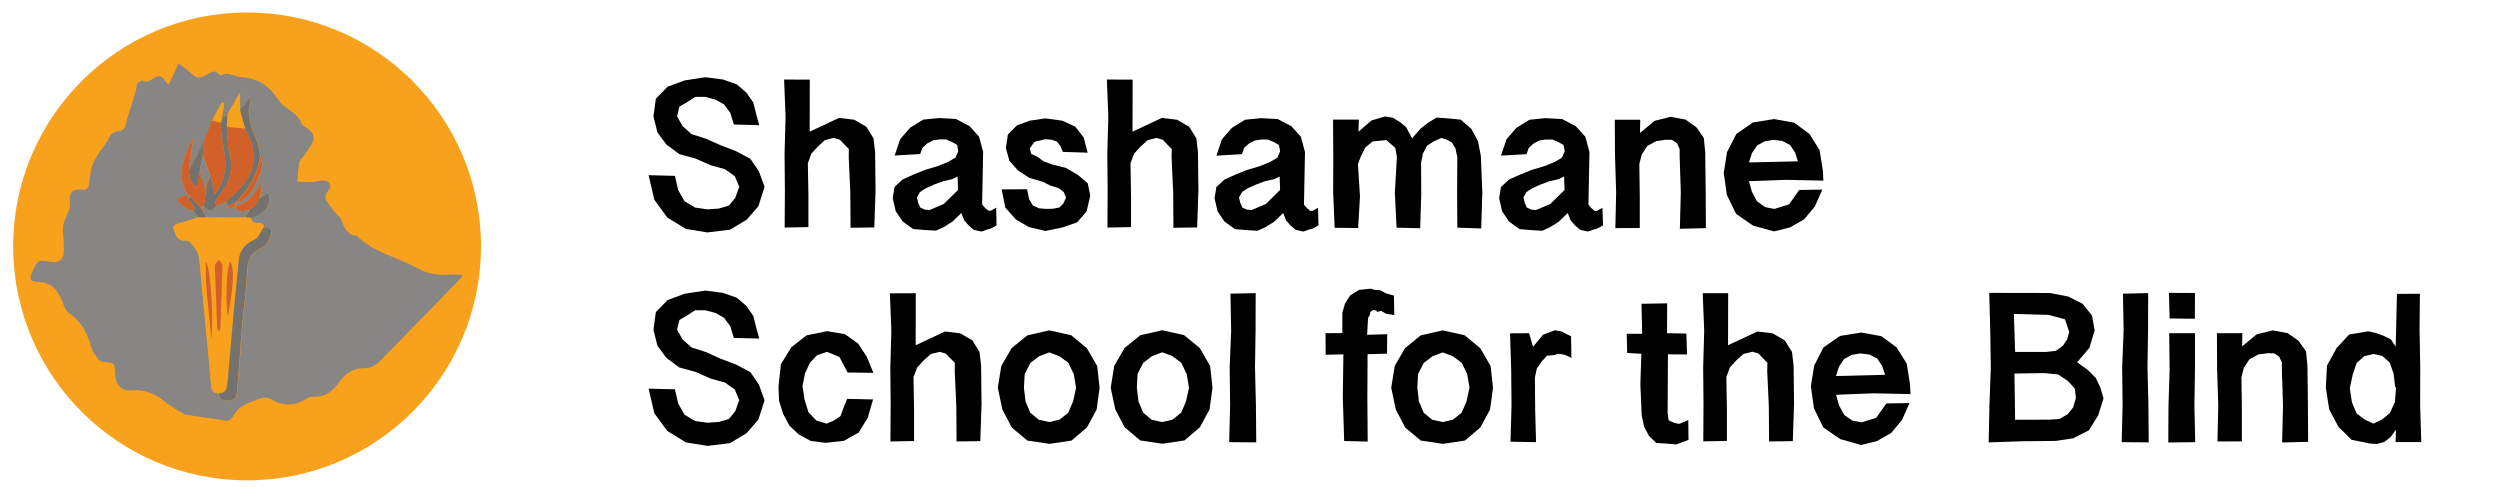 <?xml version="1.0" encoding="utf-8"?>
<!-- Generator: Adobe Illustrator 23.0.4, SVG Export Plug-In . SVG Version: 6.00 Build 0)  -->
<svg version="1.1" id="Ebene_1" xmlns="http://www.w3.org/2000/svg" xmlns:xlink="http://www.w3.org/1999/xlink" x="0px" y="0px"
	 viewBox="0 0 2200.6 428.6" style="enable-background:new 0 0 2200.6 428.6;" xml:space="preserve">
<style type="text/css">
	.st0{display:none;}
	.st1{display:inline;fill:#D98B84;}
	.st2{display:inline;}
	.st3{display:inline;fill:#16010B;}
	.st4{fill:#F8A11D;}
	.st5{fill:#878685;}
	.st6{fill:#74726F;}
	.st7{fill:#D16029;}
</style>
<g class="st0">
	<path class="st1" d="M136.2,297.4l64.9-88c0.1-4.5,0.7-9.9,1.7-11.8c-2.4,1.2-2.8-1.3-4.6-1.7c-2.8-0.5-14,3.3-16.1,2.8
		c-0.4-0.1-0.7-0.2-1-0.3l-50.7,57.2L90.2,351l2.5,3.9c3,2.6,6,5.1,9,6.8c3.4,1.9,12.3,2.1,13.4,1.5c2.2,3.2,12.9,4.4,16.9,4.4
		l-7.9-10.1L136.2,297.4z"/>
	<path class="st1" d="M139.1,118.8c-1.2-0.4-2.7-1.2-3.9-1.3c-1.9-0.3-8,1.4-8.8,1c-1.9-1-0.9-4.2-3.9-4.4
		c-0.8,3.5-7.9,6.1-11.1,5.3c-3.4-0.7-3.5-6.8-7.2-6l0,0c-2.2-0.5-3.6-2.6-4.6-4.6c-2.2,5.9-4.2,12.2-6.9,17.8
		c-1-1.7-3.3-7.1-5.1-7.8c-3.8-1.6-4,3.3-6.7,4c-1.9,0.5-5.8-2.7-8.5-0.5c-4,3.2-1.8,11.9-3.8,16.5c-2,4.7-4.7,15.5-4.9,16.3
		c-1.3,5.9-14.7,13.6-16.6,17.2c-1.9,3.6-4.8,5.3-6,9.2c-0.4,1.1-1.3,6.8-1.8,9s-3,13.2-4,14.1c-1.8-8.9-9.6-1-10,4.7
		c-0.2,2.8-3.8,16-4.3,20.8c-1,8.3,5,21.1-3.5,25.3c-4.2,2.1-13.5-1.3-15.1,1.2c-0.6,0.9-6.3,12.7,2.2,14
		c5.6,0.9,23.8,19.2,25.6,20.8c2.2,2,5.2,10.3,7.7,17L50.2,210L139.1,118.8z"/>
	<path class="st1" d="M280.1,263l-24.1-8.9c-8.6-3.1-17.4-5.8-25.9-9.3l-1.2,48.9l-33.6,55.4c2.7-0.3,5.2-0.9,7.3-3.1
		c2.1-2.3,12.5-9.8,16.1-10.9c5-1.6,25.2,1.3,27.2-2.6c19.6-23.2,40-45.3,60.8-67.1C297.4,265.4,288.8,266.2,280.1,263z"/>
	<path class="st2" d="M144.7,118.3c3.5,0.4,13.2,6.7,15.9,9c3.4,2.9,13.3,15.1,15.9,17.6c2.9,2.8,10.3,12.7,12.3,15
		c3.4,4.1,2.4,5.4-0.2,9.6c-2.4,3.8-6.7,7.8-8.6,11.4c-1.8,3.6-0.6,6.9-0.3,10.6c0.3,4.2-1.5,5.8,1.6,6.8l18-20.3L220,71.8L121.6,0
		l34,101.8l-16.5,16.9c0.5,0.2,0.9,0.3,1.2,0.3C141.8,119.2,143.1,118.2,144.7,118.3z"/>
	<path class="st2" d="M201.5,216.2c0.8,1.4,3,4.1,4.1,5.6c0.6,0.8,2.1,0.2,2.6,1c0.9,1.5,3.6,8.2,4.4,9.1
		c3.5,4.1,10.2,9.9,15.8,12.3c0.6,0.2,1.1,0.5,1.7,0.7l2-77.3l-30.9,41.9C201,212.7,201.1,215.5,201.5,216.2z"/>
	<path class="st2" d="M55.6,336.9c-1.1-3,2.1-9.7,0.8-11.6c-1.1-1.7-9.1-1-9.3-1.1c-1.6-0.7-3.9-4.5-5.5-6.6
		c-0.9-1.2-2.3-4.9-3.8-9.1l-5.1,40.6l107.7,79.5l-47.7-73.8c-4.8-4.1-9.6-8.4-14.6-9.8C68.7,342.6,60.1,348.7,55.6,336.9z"/>
	<path class="st2" d="M176.3,355.4c-6.5,0.1-9.4,1.5-14.4-3.6c-4.5-4.5-20,4.2-23.5,8.3c-1.4,1.6-3.4,6.4-5,7.2
		c-0.2,0.1-0.7,0.1-1.5,0.1l37.5,48l47.4-4.5l-30.5-18.5l-1.4-26.5l10.3-17c-3.1,0.3-6.4,0.1-9.4,1.3
		C183.9,351.3,178.3,355.4,176.3,355.4z"/>
	<path class="st3" d="M130.4,255.6l50.7-57.2c-3.1-1-1.4-2.6-1.6-6.8c-0.2-3.7-1.5-7,0.3-10.6s6.2-7.6,8.6-11.4
		c2.6-4.2,3.7-5.4,0.2-9.6c-2-2.3-9.4-12.2-12.3-15c-2.6-2.5-12.5-14.7-15.9-17.6c-2.6-2.3-12.3-8.6-15.9-9
		c-1.6-0.2-2.9,0.8-4.3,0.7c-0.3,0-0.8-0.2-1.2-0.3l-88.9,91.3l-12.3,98.4c1.6,4.2,2.9,7.9,3.8,9.1c1.6,2.2,4,5.9,5.5,6.6
		c0.1,0.1,8.2-0.6,9.3,1.1c1.2,1.9-2,8.6-0.8,11.6c4.4,11.8,13,5.7,22.4,8.2c5,1.3,9.9,5.6,14.6,9.8l-2.5-3.9L130.4,255.6z"/>
	<path class="st3" d="M230,244.8c-0.6-0.2-1.1-0.5-1.7-0.7c-5.6-2.4-12.3-8.1-15.8-12.3c-0.8-0.9-3.5-7.6-4.4-9.1
		c-0.5-0.8-2-0.2-2.6-1c-1.1-1.5-3.3-4.2-4.1-5.6c-0.4-0.7-0.5-3.5-0.5-6.8l-64.9,88l-12.1,60l7.9,10.1c0.8,0,1.3,0,1.5-0.1
		c1.6-0.7,3.6-5.6,5-7.2c3.5-4.2,19.1-12.8,23.5-8.3c5,5.1,7.9,3.7,14.4,3.6c2-0.1,7.5-4.2,9.5-5c3-1.2,6.3-1,9.4-1.3l33.6-55.4
		L230,244.8z"/>
</g>
<g>
	<path d="M594.1,154.8l2.9,12.6l5.6,9.8l9.2,5.5l10.9,1.6l10-0.7l8.9-2.6l5.6-6.8l3.5-9.8l-3.9-9.3l-8.7-6.2l-12.5-3.4l-13.3-5.9
		l-14.3-3.9l-11.4-8.5l-7.9-10.6l-3.5-14.1l2.1-15.6l10.4-10.6l14.9-5.5l18.2-2.8l15.6,2l12.2,4.3l8.5,7.3l6,8.7l2.5,10l2.7,9.9
		l-22.3-0.6l-3.2-10.3l-5.5-7.4l-7.5-4.2l-9-2.4h-8.9l-7.1,4.6l-6.8,4l-2,8.6l4.9,8.6l7.9,7l12.3,3.9l13.3,5.9l13.7,5.3l12.4,6.6
		l7.5,10.9l5,13.8l-5.4,17l-10.3,11.9l-14.8,8.8l-19.8,2.4l-19-3.1l-16.3-10L576,175.9l-5.1-21.7L594.1,154.8z"/>
	<path d="M712.8,70.1l-0.1,45.8l25.8-12.1l13.4,1.6l10.7,6.2l6.3,10.2l1.4,12.1l0.4,33.4l-1.1,32.9l-20.9,0.3l-0.2-30.7l-1.4-31
		l0.1-7.6l-4.2-4.3l-3.7-3.9l-5.5-1.6l-7.8,2l-6.1,5.6l-5.7,6.2l-3.1,8.5l0.5,28.4v27.8l-20.9,0.4l0.2-32.4l-0.3-32.6l0.9-32.6
		L690.2,70L712.8,70.1z"/>
	<path d="M877.2,198.4l-5.1,2.8l-3.8,1l-2.7,1.1l-2,0.5l-6.5-1.5l-4.5-3.9l-3.9-4.5l-2.5-6.4l-8,7.7l-7.3,4.6l-7.1,3.2l-7.8-0.4
		l-12.2-1l-9.3-6.7l-6.1-9.1l-2.6-11.4l1.6-9.9l7.2-6.6l9.6-4.3l10.4-4.2l10.6-3.1l9.2-3.7l6.7-3.9l2.4-5.6l-1-5.6l-4.7-2.6
		l-5.2-2.2h-5.8l-5.5,0.9l-4.9,2.5L812,130l-2,5.6l-22.5,1.3l4.9-14.4l8.6-10l11.6-7.2l14-1.4l14.8,0.8l12,6.3l8.4,9.3l3.6,13.4
		l-0.9,46.4l2.5,2.8l3,2.6h2.1l4.8-2.7L877.2,198.4z M842.9,155.4l-5.1,2.4l-7.6,1.7l-7.9,2.9l-7.1,3.2l-5.4,3.4l-2.7,4.8l1.2,4.9
		l1.8,4l3.9,1.8l4.1,0.4l12.6-5.3l12.6-12.4L842.9,155.4z"/>
	<path d="M904.1,166.6l1.7,8.6l3.4,5.7l5.6,2.5l6.2,0.5l6.1-0.2l5.5-1.1l3.5-3.6l2.3-5.2l-2.1-4.8l-4.6-3.5l-6.7-1.9l-6.9-3.5
		l-12-3.5l-10.2-6.7l-7.4-8.4l-3.1-11.2l1.8-12l8-8l11.3-4.1l13.7-2l14.6,2l11.6,5.2l7.5,9.6l3.5,13.4l-21.8-0.7l-2.1-5l-3.1-4.1
		l-4.8-1.6l-5.4-0.5l-9.7,2.4l-4,5.7l1.2,4.9l5.4,2.5l5.8,4.2l7.5,2.6l12.1,3.1l10.5,6.2l8.5,7.3l2.2,10.9l-3.2,13.7l-8.3,9.7
		l-13,4.5l-15,3.1l-14.4-3.4l-11.7-6.8l-9.2-10.4l-3.2-16L904.1,166.6z"/>
	<path d="M997,70.1l-0.1,45.8l25.8-12.1l13.4,1.6l10.7,6.2l6.3,10.2l1.4,12.1l0.4,33.4l-1.1,32.9l-20.9,0.3l-0.2-30.7l-1.4-31
		l0.1-7.6l-4.2-4.3l-3.7-3.9l-5.5-1.6l-7.8,2l-6.2,5.6l-5.7,6.2l-3.2,8.5l0.5,28.4v27.8l-20.8,0.4l0.2-32.4l-0.3-32.6l0.9-32.6
		L974.3,70L997,70.1z"/>
	<path d="M1173.4,105.3h22.7l-0.3,10.6l11.5-9.9l12-3.5l6.6,1.1l5.8,3.4l6,4.9l5.3,9.9l7.5-8.7l7.1-5.4l7-4.2l7.6,0.5l13.6,1.3
		l9.4,8.2l5.8,10.8l2.5,12.9l1.3,32l-1,31.9l-21-0.7l-0.2-30.7l0.2-31.4l-1.7-7.8l-3-5.1l-4.5-2.4l-4.8-1.6l-6.5,2.9l-6.2,4l-3.7,7
		l-1.5,8.2l0.1,28.8l-0.9,28.6l-20.8-0.5l-1.5-30.8l1.8-31.4l-1.4-8l-4.5-3.9l-3.4-3l-4,0.4l-8,0.8l-6.5,5.3l-3.7,7.3l-2.8,7.2
		l1.8,28.4l-1.6,28l-20.7-0.2l-1.3-31.1l0.1-31.8L1173.4,105.3z"/>
	<path d="M1411.1,198.4l-5.1,2.8l-3.8,1l-2.7,1.1l-2,0.5l-6.5-1.5l-4.6-3.9l-3.9-4.5l-2.5-6.4l-8,7.7l-7.3,4.6l-7.1,3.3l-7.8-0.4
		l-12.2-1l-9.3-6.7l-6.1-9.1l-2.6-11.4l1.6-9.9l7.2-6.6l9.6-4.3l10.4-4.2l10.6-3.1l9.2-3.7l6.7-3.9l2.4-5.6l-1-5.6l-4.7-2.6
		l-5.2-2.2h-5.8l-5.6,0.9l-4.9,2.5l-4.4,3.9l-2,5.6l-22.5,1.3l4.9-14.4l8.6-10l11.6-7.2l14-1.4l14.8,0.8l12,6.3l8.4,9.3l3.6,13.4
		l-0.9,46.4l2.4,2.8l3,2.6h2.1l4.8-2.7L1411.1,198.4z M1376.8,155.4l-5.2,2.4l-7.6,1.7l-7.9,2.9l-7.1,3.2l-5.3,3.4l-2.7,4.8l1.2,4.9
		l1.8,4l3.9,1.8l4.1,0.4l12.6-5.3l12.6-12.4L1376.8,155.4z"/>
	<path d="M1160.6,198.4l-5.1,2.8l-3.8,1l-2.7,1.1l-2,0.5l-6.5-1.5l-4.6-3.9l-3.9-4.5l-2.5-6.4l-8,7.7l-7.3,4.6l-7.1,3.3l-7.7-0.4
		l-12.3-1l-9.3-6.7l-6.1-9.1l-2.6-11.4l1.6-9.9l7.2-6.6l9.6-4.3l10.4-4.2l10.6-3.1l9.2-3.7l6.7-3.9l2.4-5.6l-1-5.6l-4.7-2.6
		l-5.2-2.2h-5.8l-5.6,0.9l-4.9,2.5l-4.4,3.9l-2,5.6l-22.5,1.3l4.9-14.4l8.7-10l11.6-7.2l14-1.4l14.8,0.8l12,6.3l8.4,9.3l3.6,13.4
		l-0.9,46.4l2.5,2.8l3,2.6h2.1l4.8-2.7L1160.6,198.4z M1126.4,155.4l-5.2,2.4l-7.6,1.7l-7.9,2.9l-7.1,3.2l-5.3,3.4l-2.7,4.8l1.2,4.9
		l1.8,4l3.9,1.8l4.1,0.4l12.6-5.3l12.6-12.4L1126.4,155.4z"/>
	<path d="M1421.4,105.4h22.4l-0.2,11.6l12.8-10.6l14.1-3.6l13.3,2.5l9.5,6.8l6.5,9.4l1.2,12.5l0.4,33.4l0.2,33.4l-22.9,0.6l0.8-32.2
		l-1-31.7v-6.4l-2.4-5.1l-4.4-2.9l-5.3-0.1l-8.5,1.2l-7.9,4.3l-4.9,7.5l-2.1,8.4l0.4,28.3v28l-21.5,0.1l0.7-31.6l-1-31.8
		L1421.4,105.4z"/>
	<path d="M1539.5,159.5l2.6,9.3l4.5,8.4l7.1,5.1l8.1,1.6l13-4l9-12.7l20.3-0.3l-6.6,14.9l-9.5,11.3l-12.4,7.1l-14,3.5l-18.5-5.1
		l-14.9-10.3l-8.2-16.8l-2.7-19.4l2.9-18.2l8.2-16l14.6-10.1l18.6-3l17.7,3.2l13.4,9.8l9,14.4l2.9,18.3l0.4,8.5l-32.7-0.7
		L1539.5,159.5z M1582.6,142l-2.5-7.7l-4.3-6.6l-6.9-3.6l-8.2-1l-7.4,1.3l-6.7,3.7l-4.4,6.6l-2.7,8.3L1582.6,142z"/>
	<path d="M594.1,342.7l2.9,12.6l5.6,9.8l9.2,5.5l10.9,1.5l10-0.7l8.9-2.6l5.6-6.8l3.5-9.8l-3.9-9.3l-8.7-6.2l-12.5-3.4l-13.3-5.9
		l-14.3-3.9l-11.4-8.5l-7.9-10.6l-3.5-14.1l2.1-15.6l10.4-10.6l14.9-5.5l18.2-2.8l15.6,2l12.2,4.3l8.5,7.3l6,8.7l2.5,10l2.7,9.9
		l-22.3-0.5l-3.2-10.4l-5.5-7.4l-7.5-4.2l-9-2.4h-8.9l-7.1,4.6l-6.8,4l-2,8.6l4.9,8.6l7.9,7l12.3,3.9l13.3,6l13.7,5.2l12.4,6.6
		l7.5,10.9l5,13.8l-5.4,17l-10.3,11.9l-14.8,8.9l-19.8,2.4l-19-3.1l-16.3-10L576,363.8l-5.1-21.7L594.1,342.7z"/>
	<path d="M746.1,327.9l-7.2-13.7l-11-4.5l-8.8,3l-6.2,6.7l-4.3,9.2l-2.2,11.1l1.8,12.1l3.4,11l7,7.4l9,2.7l6.4-2.7l5.8-3.9l2.7-7.3
		l3.2-7.9l22.8,0.5l-4.6,16l-8,13.1l-13,7.3l-16,1.8l-13.1-1.6l-10.5-5.6l-8.4-7.9l-5.6-10.5l-3.6-11.7l-0.4-12.5l2.1-19.4l9.2-15
		l13.4-10.4l18.1-3.7l15.7,2.7l11.5,8.2L763,314l5.8,14.2L746.1,327.9z"/>
	<path d="M806.1,258.1l-0.1,45.8l25.8-12.1l13.4,1.6l10.7,6.2l6.3,10.2l1.4,12.1l0.4,33.5l-1.1,32.9l-20.9,0.3l-0.2-30.7l-1.4-31
		l0.1-7.6l-4.3-4.2l-3.7-3.9l-5.5-1.5l-7.8,2l-6.2,5.6l-5.7,6.2l-3.2,8.5l0.5,28.4v27.8l-20.8,0.4l0.2-32.4l-0.3-32.6l0.9-32.6
		l-1.3-32.8L806.1,258.1z"/>
	<path d="M878.3,341.3l3.1-19.2l9.1-15.7l13.8-11.2l19.3-4.4l19.3,4.3l13.8,11.4l9.1,15.7l2.1,19.2l-2.6,19.1l-8.5,15.7l-13.6,11.6
		l-19.4,2.9l-19.5-2.9l-13.7-11.5l-8.3-15.9L878.3,341.3z M901.3,341.3l1.4,12l4.2,10l7.5,6.2l9.2,2l9.1-2.1l7.6-6.1l4.3-10l2.6-12
		l-2-12l-4.8-9.9l-7.8-5.8l-9-3.4l-9,3.4l-7.7,5.9l-4.9,9.8L901.3,341.3z"/>
	<path d="M977.7,341.3l3.1-19.3l9.1-15.7l13.8-11.2l19.3-4.4l19.3,4.3l13.8,11.4l9.1,15.7l2.1,19.2l-2.6,19.1l-8.5,15.7l-13.6,11.6
		l-19.4,2.9l-19.5-2.9L990,376.2l-8.3-15.9L977.7,341.3z M1000.7,341.3l1.4,12l4.2,10l7.5,6.2l9.2,2l9.1-2.1l7.6-6.1l4.3-10l2.6-12
		l-2-12l-4.8-10l-7.8-5.8l-9-3.4l-9,3.4l-7.7,5.9l-5,9.8L1000.7,341.3z"/>
	<path d="M1105.3,258l-0.1,32.9l-0.5,32.6l0.8,32.6l0.3,33.3l-23.8-0.2l0.8-33.1l-0.4-32.6l1.3-32.6l-0.6-32.4L1105.3,258z"/>
	<path d="M1181.6,293.2v-17.8l2.3-8.2l4.5-7.1l7.8-4.9l10.4-1.1l3.5,1.1l4.6,0.2l5.3,2.8l7,2l0.3,17.1l-7.1-1.1l-4.6-2.6l-3.2,1
		l-1.2-1.4l-2.7-0.2l-2.3,1.6l-0.5,2.8l-1.5,2.5l-0.8,14.8l17.7-0.5l-0.2,17.1l-17.1,0.5l-0.2,38.6l0.3,38.3l-20.7-0.5l-1.2-37.8
		l0.5-38.5l-15.6,0.4l-0.1-19L1181.6,293.2z"/>
	<path d="M1224.6,341.3l3.1-19.2l9.1-15.7l13.8-11.2l19.3-4.4l19.3,4.3l13.8,11.4l9.1,15.7l2.1,19.2l-2.6,19.1l-8.5,15.7l-13.6,11.6
		l-19.4,2.9l-19.5-2.9l-13.7-11.5l-8.3-15.9L1224.6,341.3z M1247.6,341.3l1.4,12l4.2,10l7.5,6.2l9.2,2l9.1-2.1l7.6-6.1l4.3-10
		l2.6-12l-2-12l-4.8-9.9l-7.8-5.8l-9-3.4l-9,3.4l-7.7,5.9l-5,9.8L1247.6,341.3z"/>
	<path d="M1329.2,293.4l16.8-0.1l3.4,12l8.8-10.6l10.4-4l5.6,1l8.7,4.3l0.3,19l-5.9-2.7l-4.2-0.7l-2.6-0.2l-1.3,1l-7.5,0.7l-4.7,5.2
		l-4.2,6l-1.7,7.9l0.2,28.3l0.8,28.7l-22.5-0.4l0.9-31.7l-0.3-31.8L1329.2,293.4z"/>
	<path d="M1467.5,267l-0.1,26.3l17,0.3l0.6,18.4l-16.8-0.1l-0.3,51.5l0.9,6.6l5.1,2.3l4.2,0.8l8-3.3l0.2,17.4l-10.6,4l-8.7-0.7
		l-9-0.6l-6.5-6.2l-4.3-8.1l-2.1-10l-1.2-27.1l0.9-27.1l-12.5-0.7l-0.4-16.9h13.6l-0.6-26.4L1467.5,267z"/>
	<path d="M1521.2,258.1l-0.1,45.8l25.8-12.1l13.4,1.6l10.7,6.2l6.4,10.2l1.4,12.1l0.4,33.5l-1.1,32.9l-20.9,0.3l-0.2-30.7l-1.4-31
		l0.1-7.6l-4.2-4.3l-3.7-3.9l-5.4-1.5l-7.8,2l-6.2,5.6l-5.7,6.2l-3.1,8.5l0.5,28.4v27.8l-20.8,0.4l0.2-32.4l-0.3-32.6l0.9-32.6
		l-1.3-32.8H1521.2z"/>
	<path d="M1616.2,347.5l2.6,9.3l4.5,8.4l7.1,5l8.1,1.6l13-4l9-12.7l20.3-0.3l-6.6,14.9l-9.5,11.4l-12.4,7.1l-14,3.5l-18.5-5.2
		l-14.9-10.3l-8.2-16.8L1594,340l2.9-18.2l8.2-16l14.6-10.1l18.6-3l17.7,3.2l13.4,9.8l9,14.4l2.9,18.3l0.4,8.5l-32.7-0.7
		L1616.2,347.5z M1659.3,329.9l-2.5-7.7l-4.3-6.5l-6.9-3.6l-8.2-1l-7.5,1.3l-6.7,3.7l-4.4,6.6l-2.7,8.3L1659.3,329.9z"/>
	<path d="M1751,257.8l53.1,0.1l16.4,3.1l12.7,6.4l8.3,10.4l2.3,13.1l-4.6,15.2l-10.8,12.8l9.3,6.7l7.1,7.1l4.1,8.6l2.7,9.5
		l-4.7,14.8l-8.1,13.1l-13.9,7.1l-15.3,2.3l-29.2,0.3l-29.9,1l0.7-33.2l1.2-32.6l-0.5-32.6L1751,257.8z M1773.8,309.8h27.4l8.5-1
		l6.2-4.5l3.7-5.7l1.8-6.4l-3.7-11.1l-14.3-3.9l-30.7-0.9L1773.8,309.8z M1773.8,369.5l30.4-0.1l8.5-0.6l7.3-4.1l4.9-6.1l2.4-8.4
		l-1-8.3l-6-6.5l-8.6-5.8l-12.3-1.2l-26.2,0.4L1773.8,369.5z"/>
	<path d="M1890.9,258l-0.1,32.9l-0.5,32.6l0.8,32.6l0.3,33.3l-23.8-0.2l0.8-33.1l-0.4-32.6l1.3-32.6l-0.6-32.4L1890.9,258z"/>
	<path d="M1932.1,257.9l-0.1,22.7l-22.2-0.3l-0.6-22.5L1932.1,257.9z M1932.1,293.3v32l-0.5,31.8l0.7,32.1l-23.7,0.3l0.2-32.5
		l1-31.8l-0.4-31.9H1932.1z"/>
	<path d="M1951.4,293.3h22.4l-0.2,11.6l12.8-10.6l14.1-3.5l13.3,2.5l9.6,6.8l6.5,9.4l1.2,12.5l0.4,33.5l0.2,33.4l-22.9,0.6l0.8-32.2
		l-1-31.7V319l-2.4-5.1l-4.4-2.9l-5.3-0.1l-8.6,1.1l-7.9,4.3l-4.9,7.5l-2.1,8.4l0.4,28.3v28l-21.5,0.1l0.7-31.6l-1-31.8
		L1951.4,293.3z"/>
	<path d="M2131.3,389.1h-22.6l0.3-10.9l-4.6,6.4l-5.6,4.4l-6.3,1.8l-5.9-0.3l-16.7-3.4l-11.5-11.4l-8.1-15.2l-3-19.1l1-19.6
		l8.5-15.5l11.1-11.9l16.9-2.8l6.4,1.5l6.5,2.3l6.8,3.3l4.3,6.4l1.1-46.4l20.2-0.1l-0.3,32.2l0.6,32.6l-0.1,32.6L2131.3,389.1z
		 M2108.3,340.2l-1.4-11.5l-3.4-9.6l-6.6-5.8l-7.7-1.7l-8,1.9l-6.8,6l-3.4,10.1l-2.6,12l1.8,12.3l4.1,9.9l7.1,5.5l7.8,3.6l7.6-3.7
		l6.9-5.6l4.4-9.8l1-12.4L2108.3,340.2z"/>
</g>
<circle class="st4" cx="217.5" cy="216.9" r="205.9"/>
<g id="tSv3M9_1_">
	<g>
		<path class="st5" d="M157.2,55.8c4.8,3.8,9.1,6.7,12.8,10.3c4.1,3.9,8,1.9,11.5-0.1c4.1-2.2,7.6-5.3,11.7-0.2
			c0.3,0.4,1.3,0.7,1.6,0.5c6.2-3.7,11.5,1.4,17.1,1.6c15.2,0.6,25.6,8.1,33.4,20.4c1.7,2.7,4.5,4.8,7.1,6.8
			c5,3.8,10.7,6.7,12.8,13.4c0.5,1.7,2.9,2.9,4.6,4c7.1,4.8,8.1,9.3,3.3,16.5c-2.3,3.5-4.9,6.9-7.3,10.4c-0.9,1.2-2.3,2.4-2.5,3.7
			c-0.7,5.5-1.1,11.1-1.5,16.7c4,0.2,7.9,0.7,11.9,0.5c3.6-0.1,7.2-1.4,10.7-1.3c6.2,0.2,8.2,4.4,4.4,9.2c-2.8,3.4-2.9,6.5-0.6,9.8
			c2.2,3.2,4.6,6.2,7,9.3c1.7,2.1,4.2,3.8,5.1,6.1c2.7,6.9,5.3,13.5,14,14.3c14.6,14.8,35.3,18.5,52.6,28.2c8.6,4.8,18,6.7,27.9,5.9
			c3.8-0.3,7.6,0,11.3,0c0.2,0.6,0.5,1.2,0.7,1.8c-3.5,3.6-6.9,7.2-10.4,10.8c-20.4,20.9-40.9,41.8-61.3,62.8
			c-4.2,4.3-8.4,7-14.8,6.9c-9-0.2-16.3,4.6-21.4,11.8c-5.9,8.4-12.8,14.1-23.8,13.3c-1.9-0.1-4.2,0.8-5.8,1.9
			c-9.6,6.5-21,6.5-30.2,0.5c-2.1-1.4-5.7-2-8.1-1.3c-6.3,1.9-12.6,4.3-18.4,7.5c-3.1,1.8-5.4,5.4-7.4,8.6c-2,3.3-4.1,4.4-8.1,3.7
			c-10.6-1.9-21.4-3.1-32.1-4.8c-2.6-0.4-5-1.9-7.3-3.3c-4.4-2.7-8.8-5.3-12.8-8.6c-8.8-7.1-18.2-10.9-29.9-9.8
			c-8.3,0.7-13.5-5.5-13.7-14.2c-0.3-10-0.3-9.9-10.2-10.8c-1.8-0.2-4-1.3-5-2.8c-2.4-3.4-4.8-7-6-11c-3.6-12.1-9-22.4-19.9-29.7
			c-2.6-1.7-3.9-5.9-5.2-9.2c-3.9-9.8-8.9-17.2-21.2-17.7c-7.6-0.3-8.3-2.7-5.2-9.3c4.7-10.2,4.7-10.2,16.1-8.4
			c7.4,1.2,11.4-2.1,11.4-9.6c0-4.8,0.2-9.7-0.5-14.4c-1-6.7,0.8-12.4,3.8-18.2c1.4-2.8,2.3-6.2,2.1-9.3c-0.8-9.7,2-13,11.6-12.1
			c4.6,0.4,4.8-2.6,5.3-5.6c0.6-3.8,1-7.7,1.7-11.5c2.4-12.1,12.1-20.1,17.2-30.8c0.9-1.8,4.3-3.2,6.7-3.4c4.4-0.5,6-2.4,6.9-6.7
			c1.5-7,4.1-13.7,6.2-20.5c1-3.4,2-6.9,2.9-10.3c0.4-1.4-0.1-3.4,0.7-4.4c1.3-1.4,4.4-3.4,4.8-3c6.6,5.7,12.9-10.5,19.3-0.2
			c0.8,1.2,1.9,2.2,3.6,4.2C151.6,68.2,154.1,62.6,157.2,55.8z M170.6,186.1c1.3,1.7,2.6,3.4,4,5.1c-5.2,1.7-10.3,3.7-15.6,5
			c-6.8,1.6-7.2,2.2-4.9,8.8c1.4,4,3.4,7.1,8.3,6.7c3.9-0.4,5.6,2.1,7.9,4.8c3.2,3.9,4.8,8,5.3,13c3.3,35.9,6.8,71.7,10.1,107.6
			c0.4,4.9,0.8,9.1,7.1,9.2c0.3,6.8,5.4,6.2,9.9,6c4.7-0.2,5.8-3.7,6.2-7.5c0.7-8.4,1.3-16.7,2-25.1c0.8-11.1,1.5-22.1,2.5-33.2
			c1.5-16.4,3.9-32.7,4.5-49.2c0.3-9.2,4.1-15,11.5-18.6c4.9-2.4,7.3-5.9,8.8-10.6c2.1-6.6,2-6.7-5.9-7.9c-0.1-3.6-2.6-4-5.4-3.9
			c-3.4,0.2-5.5-1.2-6.1-4.7c12.9-2.7,19.7-12.9,15.4-22c-2.4,1.6-5,3.3-7.5,5c0.7-3.9,1.4-7.8,2.5-13.8c-4.9,6.2-7.9,11.2-12,14.9
			c-3.3,2.9-7.9,4.3-12,6.4c0-1.2,0.1-2.4,0.1-3.6l-0.1,0c11.5-2.5,15.8-12.1,19.9-21.2c2.7-6,5.7-12.7,2-19.7
			c-0.7-3.8-0.8-7.8-2-11.4c-4.5-12.5-11.3-24.6-6-38.8c-0.6-0.2-1.1-0.4-1.7-0.6c-2.7,3.4-5.4,6.8-8,10.2c0-4.7,0-9.3,0-15.5
			c-3.5,6.1-6.3,10.9-9,15.7c-0.7,1.2-1.5,2.5-2.2,3.7c0,0,0.4,0.3,0.4,0.3c-1.7,0.8-3.5,1.6-5.2,2.4c0.7-4.2,1.4-8.4,2.1-12.7
			c-0.7-0.3-1.4-0.6-2.1-0.9c-2.8,5.3-5.7,10.7-8.5,16c-2.4,6.1-4.9,12.2-7.3,18.3c-2.8,5.8-5.6,11.6-8.5,17.3
			c-1.4,2.8-3.2,5.4-4.8,8.1c1.3-9.4,2.5-18.8,3.7-28.3c-10,20.8-14.4,32.4-4.5,50c-3.2,1.2-6.3,2.4-9.7,3.8
			C159,181.2,164.9,183.7,170.6,186.1z"/>
		<path class="st4" d="M220.6,191.7c0.5,3.5,2.6,4.9,6.1,4.7c2.8-0.2,5.3,0.2,5.4,3.9c-2.7,3.7-4.5,9.3-8.1,10.8
			c-8.5,3.5-12.9,9.7-13.7,17.9c-3.7,36.1-6.9,72.3-10,108.5c-0.4,5.2-1.6,8.8-7.5,8.8c-6.3-0.1-6.7-4.3-7.1-9.2
			c-3.3-35.9-6.8-71.7-10.1-107.6c-0.5-5-2.1-9.1-5.3-13c-2.2-2.7-3.9-5.2-7.9-4.8c-4.8,0.4-6.8-2.7-8.3-6.7
			c-2.3-6.5-1.8-7.1,4.9-8.8c5.3-1.3,10.4-3.3,15.6-5c2.3,0,4.7,0,7,0c11.5,0,23,0,34.5,0.1C217.6,191.4,219.1,191.5,220.6,191.7z
			 M193,292.2c0.6-2.5,1.1-3.8,1.1-5.1c0.6-17,1.2-34.1,1.7-51.1c0-1.2,0.3-2.6-0.2-3.5c-0.7-1.4-2-2.5-3.1-3.7
			c-1,1.2-2.3,2.4-3,3.8c-0.5,1-0.3,2.4-0.3,3.5c0.6,17.6,1.3,35.3,2,52.9C191.2,289.6,191.9,290.2,193,292.2z M181.2,230.2
			c-0.9,23,3.3,45.8,4.8,68.7C188.2,282.8,185.6,235.2,181.2,230.2z M202.7,230.2c-3.2,4.7-4.4,31.5-2.2,49
			C205.8,249.9,206.4,237,202.7,230.2z"/>
		<path class="st6" d="M192.7,346.2c5.9-0.1,7-3.6,7.5-8.8c3.1-36.2,6.3-72.4,10-108.5c0.8-8.2,5.2-14.4,13.7-17.9
			c3.6-1.5,5.5-7.1,8.1-10.8c7.9,1.1,8,1.3,5.9,7.9c-1.5,4.7-3.9,8.3-8.8,10.6c-7.4,3.6-11.2,9.4-11.5,18.6
			c-0.6,16.4-3,32.8-4.5,49.2c-1,11-1.6,22.1-2.5,33.2c-0.6,8.4-1.2,16.7-2,25.1c-0.3,3.8-1.5,7.3-6.2,7.5
			C198,352.4,193,353.1,192.7,346.2z"/>
		<path class="st7" d="M179.4,124.3c2.4-6.1,4.9-12.2,7.3-18.3c2.3,0.6,4.7,1.2,7,1.8c1.4,10,2.8,20,4.2,30c1.7,12-0.9,22.8-9,33.3
			c-1.3-6.1-2.4-11.2-3.5-16.2c-2.3-6.1-4.6-12.2-6.9-18.3C178.8,132.5,179.1,128.4,179.4,124.3z"/>
		<path class="st6" d="M211.2,97c2.7-3.4,5.4-6.8,8-10.2c0.6,0.2,1.1,0.4,1.7,0.6c-5.3,14.2,1.5,26.3,6,38.8c1.3,3.6,1.4,7.6,2,11.4
			c-2.1,16.4-10.4,29.5-21.9,40.9l0.1,0c-2.3,0.9-4.6,1.8-7,2.7c-0.2-1.4-0.3-2.9-0.5-4.3c1.2-1.3,2.3-2.7,3.7-3.8
			c19.3-15.8,25.5-33.9,14.4-55.1c-0.8-1.6-1.5-3.3-2.2-4.9C214.1,107.8,212.6,102.4,211.2,97z"/>
		<path class="st6" d="M185.4,154.9c1.1,5.1,2.2,10.1,3.5,16.2c8.1-10.5,10.7-21.4,9-33.3c-1.4-10-2.8-20-4.2-30l0.6,0.1
			c0.5-1.3,1-2.5,1.5-3.8l-0.4-0.1c0,0-0.1-0.4-0.1-0.4c1.7-0.8,3.5-1.6,5.2-2.4c-0.3,3.5-0.5,6.9-0.8,10.4c0.7,8,0.5,16.2,2.4,23.8
			c2.8,11,1.5,20.9-4.5,30.2c-2.6,4-5.7,7.8-8.2,11.9c-0.4,0.7,1,2.5,1.5,3.8c-6.3,5.6-6.3,5.6-11.5,0.3c0.6-4.5,1.3-9.1,1.9-13.6
			c0.2-2.1,0.1-4.3,0.8-6.3C182.8,159.3,184.3,157.1,185.4,154.9z"/>
		<path class="st7" d="M181.3,168c-0.6,4.5-1.3,9.1-1.9,13.6c-1,0.1-1.9,0.3-2.9,0.4c-3-3.1-6-6.2-9-9.2c-0.7-0.5-1.4-1-2.1-1.5
			l0.1,0.1c-10-17.5-5.6-29.2,4.5-50c-1.2,9.4-2.5,18.8-3.8,28.3c0.6,5.8,1.1,11.6,7.7,14.9c0.7-5.3,1.4-10,2-14.7
			C177.7,155.9,179.5,162,181.3,168z"/>
		<path class="st4" d="M199.6,111.6c0.3-3.5,0.5-6.9,0.8-10.4l-0.4-0.3c0.7-1.2,1.5-2.5,2.2-3.7c2.8-4.8,5.5-9.6,9-15.7
			c0,6.2,0,10.9,0,15.5c1.5,5.4,2.9,10.7,4.4,16.1C210.2,112.6,204.9,112.1,199.6,111.6z"/>
		<path class="st6" d="M175.9,149.9c-0.6,4.7-1.3,9.3-2,14.7c-6.6-3.3-7.1-9.1-7.7-14.9c1.6-2.7,3.4-5.3,4.8-8.1
			c2.9-5.7,5.7-11.5,8.5-17.3c-0.3,4.1-0.6,8.2-1,12.3C177.6,141,176.8,145.4,175.9,149.9z"/>
		<path class="st6" d="M220.6,191.7c-1.5-0.1-3-0.3-4.4-0.4c1.1-2.3,2.3-4.6,3.4-7c0.5-0.3,1-0.5,1.6-0.6c1.3-1.1,2.7-2.3,4-3.4
			c0.2-0.6,0.4-1.2,0.6-1.9c1-1.2,2-2.5,2.9-3.7l-0.2,0c2.5-1.7,5-3.4,7.5-5C240.2,178.8,233.4,189,220.6,191.7z"/>
		<path class="st7" d="M207.1,178.6c11.5-11.4,19.8-24.5,21.9-40.9c3.7,7,0.7,13.7-2,19.7C222.9,166.5,218.5,176.1,207.1,178.6z"/>
		<path class="st7" d="M225.7,178.5c-0.2,0.6-0.4,1.2-0.6,1.9c-1.3,1.1-2.7,2.3-4,3.4c-0.6,0.1-1.1,0.3-1.6,0.6
			c-4.4,0.6-9.4,4.6-12.5-2.2c0,0-0.1,0.1-0.1,0.1c4-2.1,8.7-3.5,12-6.4c4.1-3.7,7.1-8.6,12-14.9c-1.1,6-1.8,9.9-2.5,13.8
			c0,0,0.2,0,0.2,0C227.7,176,226.7,177.2,225.7,178.5z"/>
		<path class="st7" d="M170.6,186.1c-5.8-2.5-11.6-4.9-14.9-11c3.4-1.3,6.6-2.5,9.7-3.8l-0.1-0.1c0.1,1.3,0.2,2.5,0.2,3.8
			c1.8,2.3,3.8,4.4,5.2,6.8C171.4,182.9,170.7,184.7,170.6,186.1z"/>
		<path class="st4" d="M193.7,107.8c-2.3-0.6-4.7-1.2-7-1.8c2.8-5.3,5.7-10.7,8.5-16c0.7,0.3,1.4,0.6,2.1,0.9
			c-0.7,4.2-1.4,8.4-2.1,12.7l0.1,0.4l0.4,0.1c-0.5,1.3-1,2.5-1.5,3.8L193.7,107.8z"/>
		<path class="st6" d="M170.6,186.1c0.1-1.4,0.8-3.2,0.2-4.2c-1.4-2.5-3.4-4.6-5.2-6.8c0.6-0.8,1.2-1.6,1.8-2.3c3,3.1,6,6.2,9,9.2
			c1.7,3.1,3.4,6.2,5.2,9.3c-2.3,0-4.7,0-7,0C173.3,189.5,172,187.8,170.6,186.1z"/>
		<path class="st7" d="M200.1,181.3c2.3-0.9,4.6-1.8,7-2.7c0,1.2-0.1,2.4-0.1,3.6l0.1-0.1c-2.4,0-4.9,0-7.3,0l0.1,0.1
			C200,181.9,200.1,181.6,200.1,181.3z"/>
		<path class="st6" d="M202.2,97.2c-0.7,1.2-1.5,2.5-2.2,3.7C200.7,99.7,201.4,98.4,202.2,97.2z"/>
		<path class="st5" d="M200.1,181.3c0,0.3-0.1,0.6-0.3,0.9c-0.4,0.4-0.7,0.8-1.1,1.2c-1,0.8-2.1,1.6-3.1,2.5c0,0,0.5,0.6,0.5,0.6
			c1.1-0.7,2.2-1.5,3.2-2.3c0.2-0.1,0.2-0.5,0.3-0.8c0-0.4,0-0.9,0.1-1.3c2.4,0,4.9,0,7.3,0c3.1,6.8,8.1,2.8,12.5,2.2
			c-1.1,2.3-2.3,4.6-3.4,7c-11.5,0-23,0-34.5-0.1c-1.7-3.1-3.4-6.2-5.2-9.3c1-0.1,1.9-0.3,2.9-0.4c5.1,5.3,5.1,5.3,11.5-0.3
			c2.9-1.4,5.9-2.9,8.8-4.3C199.8,178.4,200,179.8,200.1,181.3z"/>
		<path class="st7" d="M193,292.2c-1.1-1.9-1.8-2.6-1.8-3.3c-0.7-17.6-1.4-35.3-2-52.9c0-1.2-0.2-2.6,0.3-3.5c0.7-1.4,2-2.5,3-3.8
			c1.1,1.2,2.4,2.3,3.1,3.7c0.5,1,0.3,2.3,0.2,3.5c-0.6,17-1.1,34.1-1.7,51.1C194.1,288.3,193.6,289.6,193,292.2z"/>
		<path class="st7" d="M181.2,230.2c4.3,4.9,7,52.5,4.8,68.7C184.5,276,180.3,253.3,181.2,230.2z"/>
		<path class="st7" d="M202.7,230.2c3.7,6.9,3.1,19.8-2.2,49C198.3,261.6,199.5,234.9,202.7,230.2z"/>
		<path class="st5" d="M175.9,149.9c0.8-4.4,1.7-8.9,2.5-13.3c2.3,6.1,4.6,12.2,6.9,18.3c-1.1,2.3-2.6,4.4-3.4,6.8
			c-0.7,2-0.6,4.2-0.8,6.3C179.5,162,177.7,155.9,175.9,149.9z"/>
		<path class="st7" d="M199.6,177c-2.9,1.4-5.9,2.9-8.8,4.3c-0.6-1.3-1.9-3.1-1.5-3.8c2.5-4.1,5.6-7.8,8.2-11.9
			c6-9.4,7.4-19.2,4.5-30.2c-2-7.6-1.7-15.8-2.4-23.8c5.3,0.5,10.6,1.1,16,1.6c0.7,1.6,1.3,3.3,2.2,4.9
			c11.1,21.1,4.9,39.3-14.4,55.1C201.9,174.2,200.8,175.7,199.6,177z"/>
		<path class="st5" d="M194.3,107.9c0.5-1.3,1-2.5,1.5-3.8C195.3,105.3,194.8,106.6,194.3,107.9z"/>
		<path class="st5" d="M167.4,172.7c-0.6,0.8-1.2,1.6-1.8,2.3c-0.1-1.3-0.2-2.5-0.2-3.8C166.1,171.7,166.7,172.2,167.4,172.7z"/>
		<path class="st5" d="M225.7,178.5c1-1.2,2-2.5,2.9-3.7C227.7,176,226.7,177.2,225.7,178.5z"/>
		<path class="st5" d="M221.1,183.8c1.3-1.1,2.7-2.3,4-3.4C223.8,181.5,222.4,182.6,221.1,183.8z"/>
		<path class="st6" d="M199.7,183.4c-0.1,0.3-0.1,0.7-0.3,0.8c-1,0.8-2.1,1.6-3.2,2.3c0,0-0.5-0.6-0.5-0.6c1-0.8,2.1-1.7,3.1-2.5
			c0,0,0.5,0,0.5,0L199.7,183.4z"/>
		<path class="st7" d="M199.7,183.4l-0.5,0l-0.5,0c0.3-0.4,0.7-0.8,1.1-1.2l-0.1-0.1C199.7,182.5,199.6,183,199.7,183.4z"/>
	</g>
</g>
</svg>
